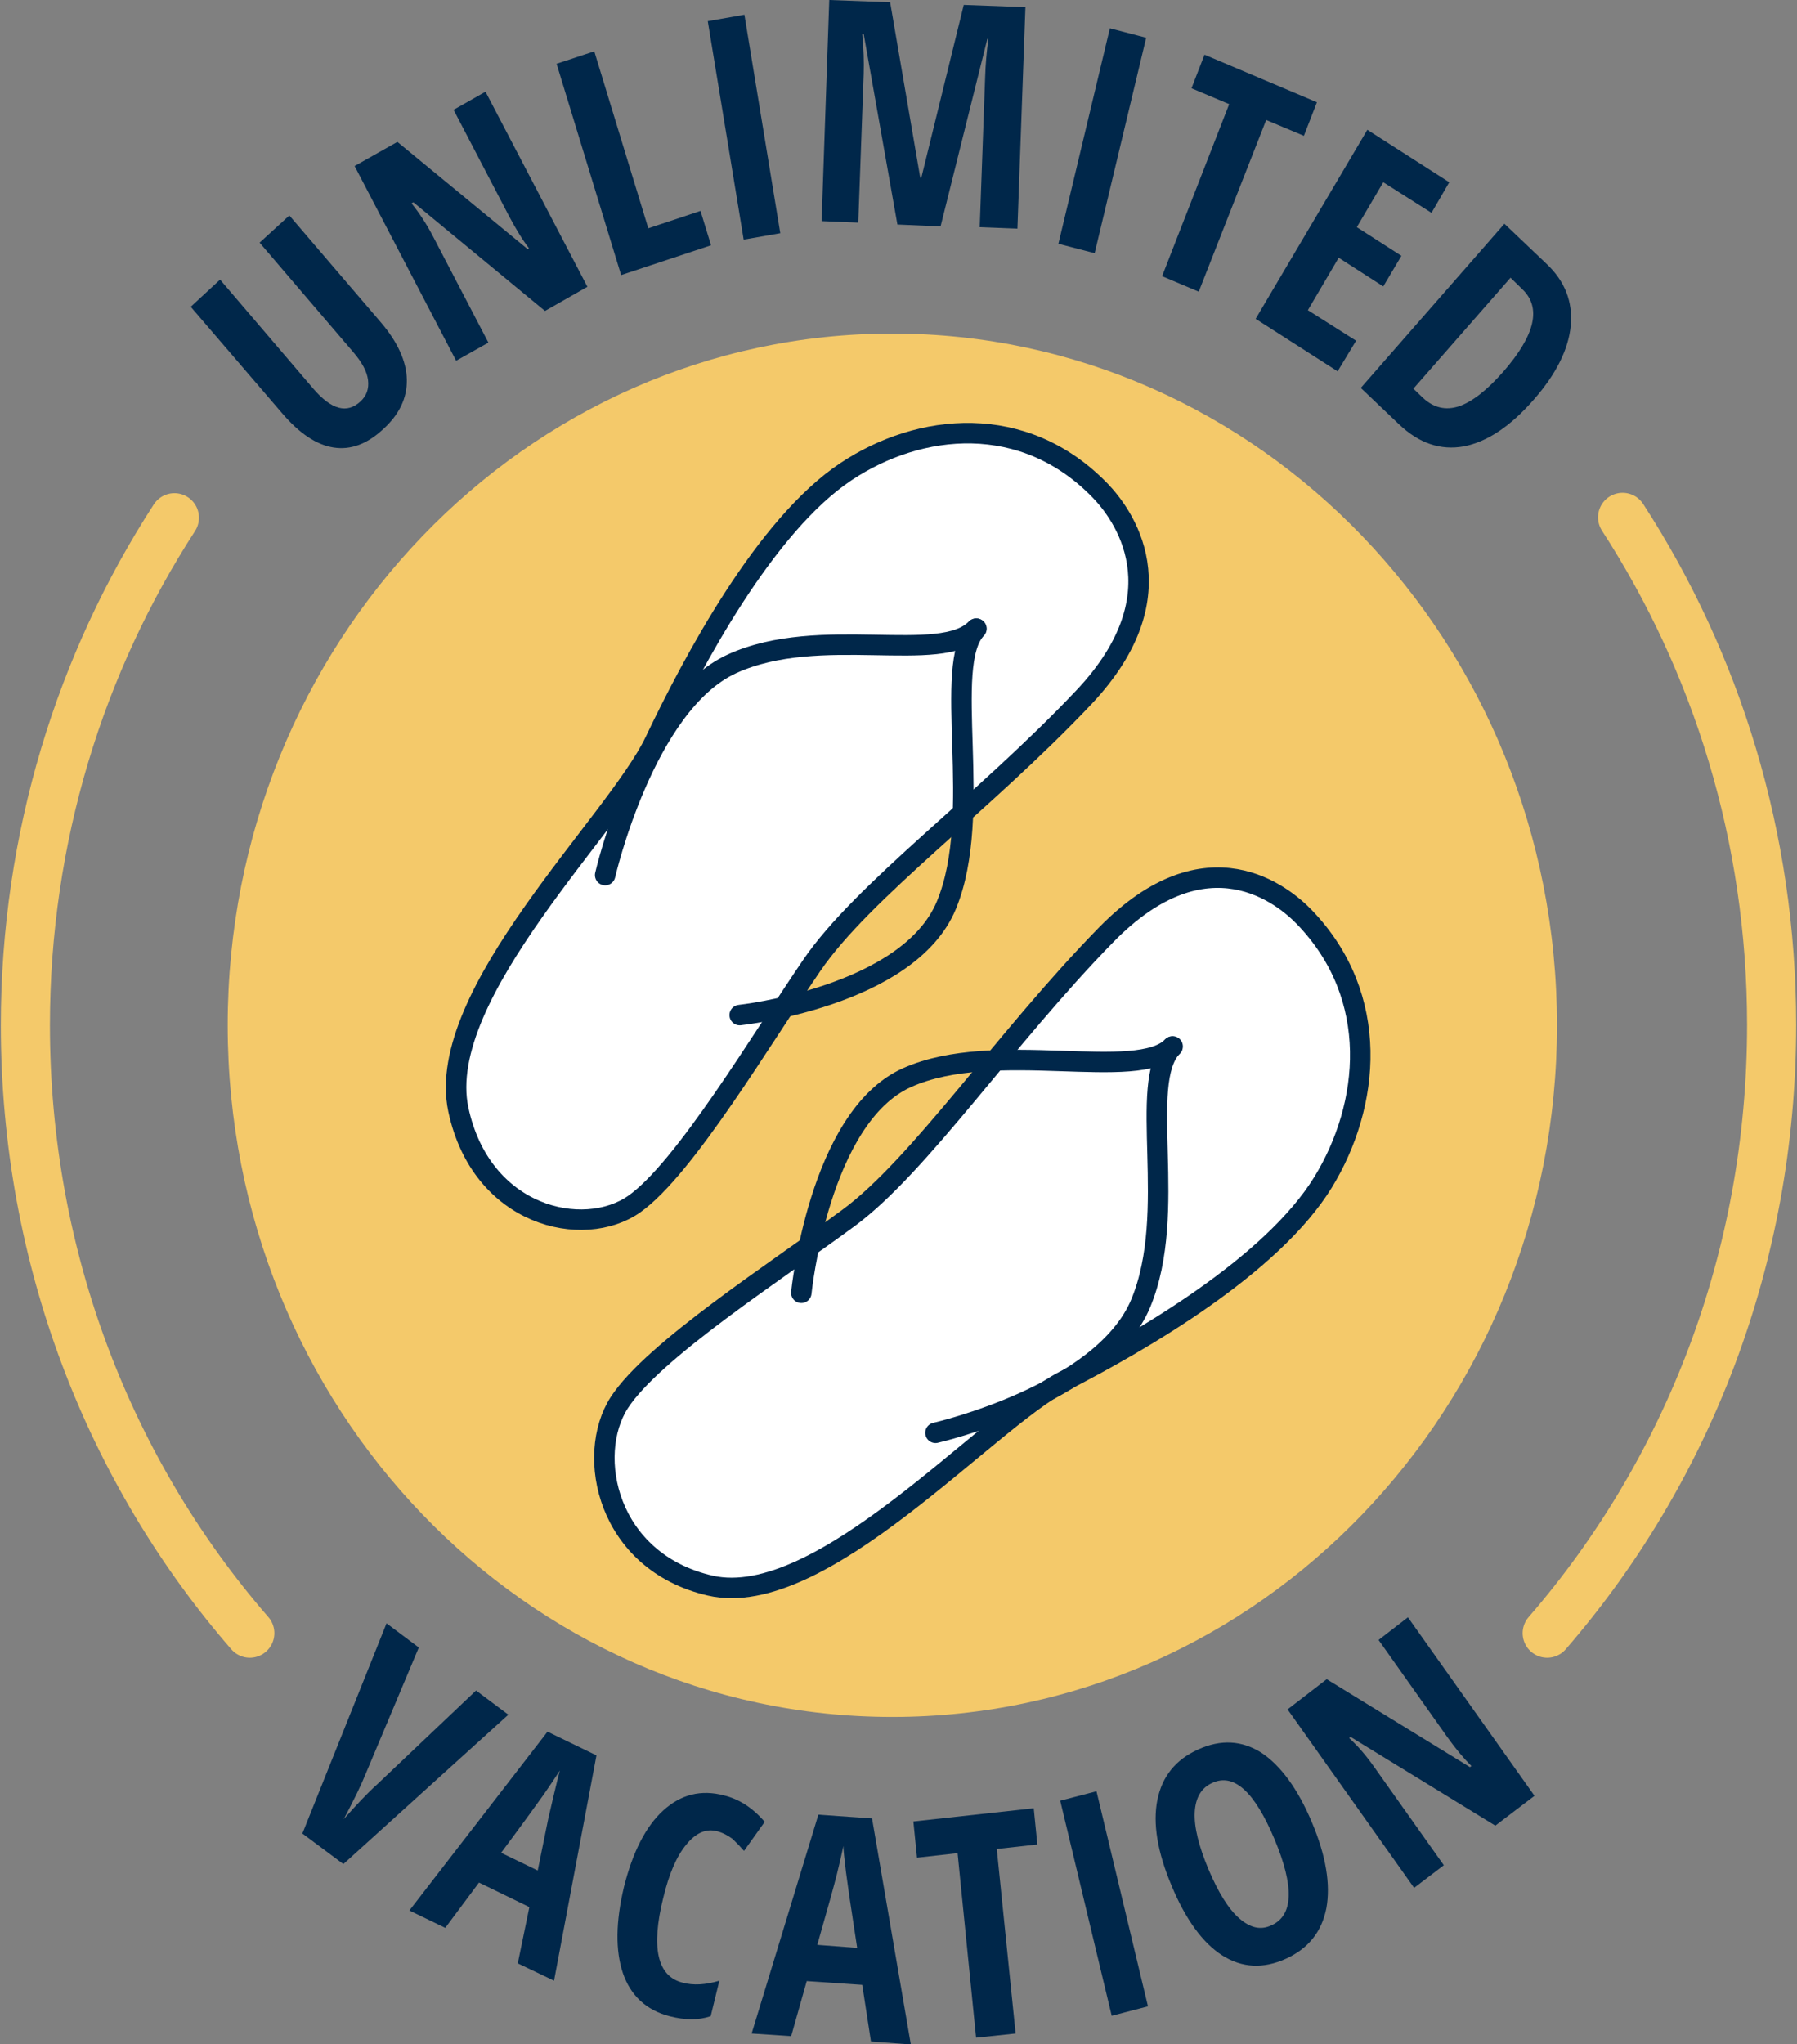 <svg width="51" height="58" viewBox="0 0 51 58" fill="none" xmlns="http://www.w3.org/2000/svg">
<rect x="0" y="0" width="51" height="58" fill="#808080" stroke="none"/>
<g clip-path="url(#clip0_941_4786)">
<path d="M25.325 48.717C35.743 48.717 44.188 39.93 44.188 29.091C44.188 18.252 35.743 9.465 25.325 9.465C14.908 9.465 6.462 18.252 6.462 29.091C6.462 39.93 14.908 48.717 25.325 48.717Z" fill="#F4C96A"/>
<path d="M7.09 46.34C3.128 41.779 0.72 35.729 0.72 29.091C0.72 23.759 2.285 18.802 4.95 14.69" stroke="#F4C96A" stroke-width="1.393" stroke-miterlimit="10" stroke-linecap="round" stroke-linejoin="round"/>
<path d="M43.91 46.34C47.872 41.768 50.28 35.719 50.28 29.08C50.28 23.748 48.715 18.791 46.05 14.679" stroke="#F4C96A" stroke-width="1.393" stroke-miterlimit="10" stroke-linecap="round" stroke-linejoin="round"/>
<path d="M13.511 47.967L14.427 48.653L9.745 52.892L8.582 52.025L10.97 46.061L11.886 46.747L10.373 50.344C10.249 50.655 10.044 51.072 9.755 51.618C10.095 51.233 10.414 50.89 10.723 50.612L13.511 47.967Z" fill="#00274A"/>
<path d="M14.695 55.709L15.024 54.113L13.594 53.417L12.637 54.702L11.618 54.21L15.539 49.135L16.928 49.809L15.724 56.201L14.695 55.709ZM15.261 53.075L15.559 51.608C15.58 51.522 15.631 51.297 15.714 50.944C15.796 50.591 15.858 50.355 15.889 50.237C15.755 50.441 15.601 50.676 15.436 50.912C15.261 51.158 14.86 51.715 14.222 52.572L15.261 53.075Z" fill="#00274A"/>
<path d="M20.355 51.961C20.046 51.876 19.748 52.004 19.48 52.336C19.202 52.668 18.986 53.171 18.822 53.856C18.472 55.27 18.657 56.073 19.367 56.255C19.676 56.34 20.026 56.319 20.416 56.201L20.17 57.208C19.83 57.325 19.449 57.325 18.996 57.208C18.338 57.036 17.895 56.619 17.679 55.987C17.463 55.345 17.473 54.531 17.71 53.535C17.957 52.55 18.328 51.822 18.822 51.372C19.326 50.912 19.902 50.773 20.55 50.944C20.766 50.998 20.962 51.083 21.147 51.201C21.332 51.319 21.518 51.479 21.703 51.694L21.116 52.518C21.013 52.4 20.91 52.293 20.787 52.175C20.653 52.079 20.519 52.004 20.355 51.961Z" fill="#00274A"/>
<path d="M24.718 57.925L24.471 56.319L22.896 56.212L22.454 57.775L21.332 57.7L23.226 51.49L24.749 51.597L25.85 58.011L24.718 57.925ZM24.327 55.27L24.101 53.781C24.09 53.696 24.059 53.471 24.008 53.107C23.967 52.743 23.936 52.507 23.936 52.379C23.884 52.625 23.823 52.893 23.751 53.182C23.679 53.471 23.493 54.145 23.195 55.184L24.327 55.27Z" fill="#00274A"/>
<path d="M28.824 57.7L27.702 57.818L27.177 52.582L26.025 52.711L25.922 51.683L29.338 51.308L29.441 52.336L28.289 52.464L28.824 57.7Z" fill="#00274A"/>
<path d="M31.551 57.197L30.09 51.094L31.119 50.826L32.58 56.929L31.551 57.197Z" fill="#00274A"/>
<path d="M37.231 51.704C37.633 52.657 37.766 53.471 37.643 54.145C37.509 54.82 37.128 55.291 36.49 55.58C35.852 55.869 35.245 55.837 34.69 55.484C34.134 55.13 33.65 54.467 33.249 53.503C32.847 52.55 32.714 51.736 32.847 51.072C32.981 50.409 33.362 49.927 34.01 49.638C34.648 49.349 35.245 49.381 35.801 49.734C36.346 50.098 36.83 50.751 37.231 51.704ZM34.298 53.043C34.576 53.696 34.864 54.167 35.173 54.434C35.482 54.702 35.78 54.777 36.089 54.627C36.706 54.349 36.737 53.535 36.171 52.186C35.605 50.837 35.019 50.302 34.401 50.591C34.093 50.73 33.928 51.008 33.907 51.426C33.887 51.843 34.021 52.379 34.298 53.043Z" fill="#00274A"/>
<path d="M43.55 50.955L42.438 51.801L38.332 49.285L38.291 49.317C38.548 49.552 38.785 49.831 39.011 50.152L40.977 52.925L40.133 53.567L36.542 48.503L37.653 47.646L41.718 50.141L41.759 50.109C41.543 49.895 41.317 49.627 41.08 49.295L39.125 46.533L39.958 45.89L43.55 50.955Z" fill="#00274A"/>
<path d="M37.025 26.029C36.439 25.419 34.267 23.588 31.396 26.521C28.525 29.455 26.117 33.053 24.09 34.552C22.063 36.05 18.544 38.31 17.576 39.798C16.609 41.297 17.226 44.316 20.159 44.991C23.308 45.708 27.99 40.323 30.192 39.188C32.395 38.053 36.089 35.922 37.55 33.545C38.888 31.361 39.197 28.288 37.025 26.029Z" fill="white" stroke="#00274A" stroke-width="0.581" stroke-miterlimit="10" stroke-linecap="round" stroke-linejoin="round"/>
<path d="M22.742 36.682C22.742 36.682 23.236 31.703 25.737 30.579C28.237 29.455 32.282 30.729 33.28 29.691" stroke="#00274A" stroke-width="0.581" stroke-miterlimit="10" stroke-linecap="round" stroke-linejoin="round"/>
<path d="M26.55 40.655C26.55 40.655 31.294 39.573 32.374 36.982C33.455 34.391 32.271 30.74 33.269 29.701" stroke="#00274A" stroke-width="0.581" stroke-miterlimit="10" stroke-linecap="round" stroke-linejoin="round"/>
<path d="M31.232 13.93C31.818 14.54 33.578 16.799 30.759 19.787C27.939 22.774 24.481 25.279 23.041 27.389C21.6 29.498 19.429 33.16 17.998 34.166C16.558 35.173 13.656 34.53 13.007 31.479C12.318 28.202 17.494 23.331 18.585 21.039C19.676 18.748 21.723 14.904 24.008 13.384C26.097 11.992 29.061 11.681 31.232 13.93Z" fill="white" stroke="#00274A" stroke-width="0.581" stroke-miterlimit="10" stroke-linecap="round" stroke-linejoin="round"/>
<path d="M20.993 28.802C20.993 28.802 25.778 28.288 26.858 25.686C27.939 23.084 26.714 18.877 27.712 17.838" stroke="#00274A" stroke-width="0.581" stroke-miterlimit="10" stroke-linecap="round" stroke-linejoin="round"/>
<path d="M17.175 24.83C17.175 24.83 18.286 19.969 20.777 18.834C23.267 17.699 26.704 18.877 27.702 17.838" stroke="#00274A" stroke-width="0.581" stroke-miterlimit="10" stroke-linecap="round" stroke-linejoin="round"/>
<path d="M8.212 6.114L10.815 9.154C11.289 9.711 11.536 10.257 11.546 10.771C11.556 11.296 11.33 11.767 10.867 12.184C10.414 12.602 9.951 12.773 9.467 12.698C8.984 12.623 8.5 12.302 8.006 11.724L5.413 8.705L6.246 7.934L8.891 11.028C9.406 11.628 9.848 11.745 10.229 11.392C10.404 11.232 10.476 11.028 10.445 10.782C10.414 10.536 10.27 10.279 10.033 10L7.368 6.885L8.212 6.114Z" fill="#00274A"/>
<path d="M16.671 8.137L15.467 8.823L11.731 5.739L11.68 5.771C11.896 6.039 12.102 6.349 12.287 6.703L13.861 9.722L12.945 10.236L10.064 4.711L11.278 4.026L14.973 7.067L15.014 7.045C14.829 6.81 14.643 6.499 14.448 6.135L12.873 3.116L13.779 2.602L16.671 8.137Z" fill="#00274A"/>
<path d="M17.628 7.805L15.796 1.81L16.866 1.456L18.399 6.478L19.881 5.985L20.18 6.96L17.628 7.805Z" fill="#00274A"/>
<path d="M21.106 6.799L20.087 0.6L21.127 0.418L22.145 6.617L21.106 6.799Z" fill="#00274A"/>
<path d="M25.469 6.371L24.512 0.964H24.471C24.512 1.381 24.522 1.756 24.512 2.099L24.358 6.317L23.318 6.274L23.535 0L25.263 0.064L26.117 5.043H26.148L27.352 0.139L29.102 0.203L28.875 6.488L27.805 6.446L27.959 2.184C27.97 1.831 28.001 1.467 28.052 1.103H28.021L26.694 6.424L25.469 6.371Z" fill="#00274A"/>
<path d="M30.038 6.917L31.499 0.803L32.529 1.071L31.067 7.184L30.038 6.917Z" fill="#00274A"/>
<path d="M34.021 8.276L32.981 7.837L34.885 2.955L33.815 2.505L34.185 1.552L37.375 2.902L37.005 3.854L35.935 3.405L34.021 8.276Z" fill="#00274A"/>
<path d="M37.962 10.536L35.636 9.047L38.806 3.683L41.131 5.171L40.627 6.039L39.258 5.171L38.507 6.446L39.773 7.259L39.258 8.127L37.993 7.313L37.118 8.801L38.487 9.668L37.962 10.536Z" fill="#00274A"/>
<path d="M43.539 11.328C42.87 12.099 42.202 12.538 41.543 12.666C40.884 12.784 40.277 12.581 39.711 12.045L38.62 11.007L42.696 6.349L43.889 7.484C44.414 7.977 44.641 8.566 44.579 9.24C44.517 9.904 44.167 10.611 43.539 11.328ZM42.665 10.546C43.57 9.508 43.755 8.726 43.2 8.202L42.87 7.88L40.113 11.028L40.38 11.285C40.689 11.574 41.029 11.649 41.399 11.531C41.78 11.403 42.202 11.071 42.665 10.546Z" fill="#00274A"/>
</g>
<defs>
<clipPath id="clip0_941_4786">
<rect width="51" height="58" fill="white"/>
</clipPath>
</defs>
</svg>
